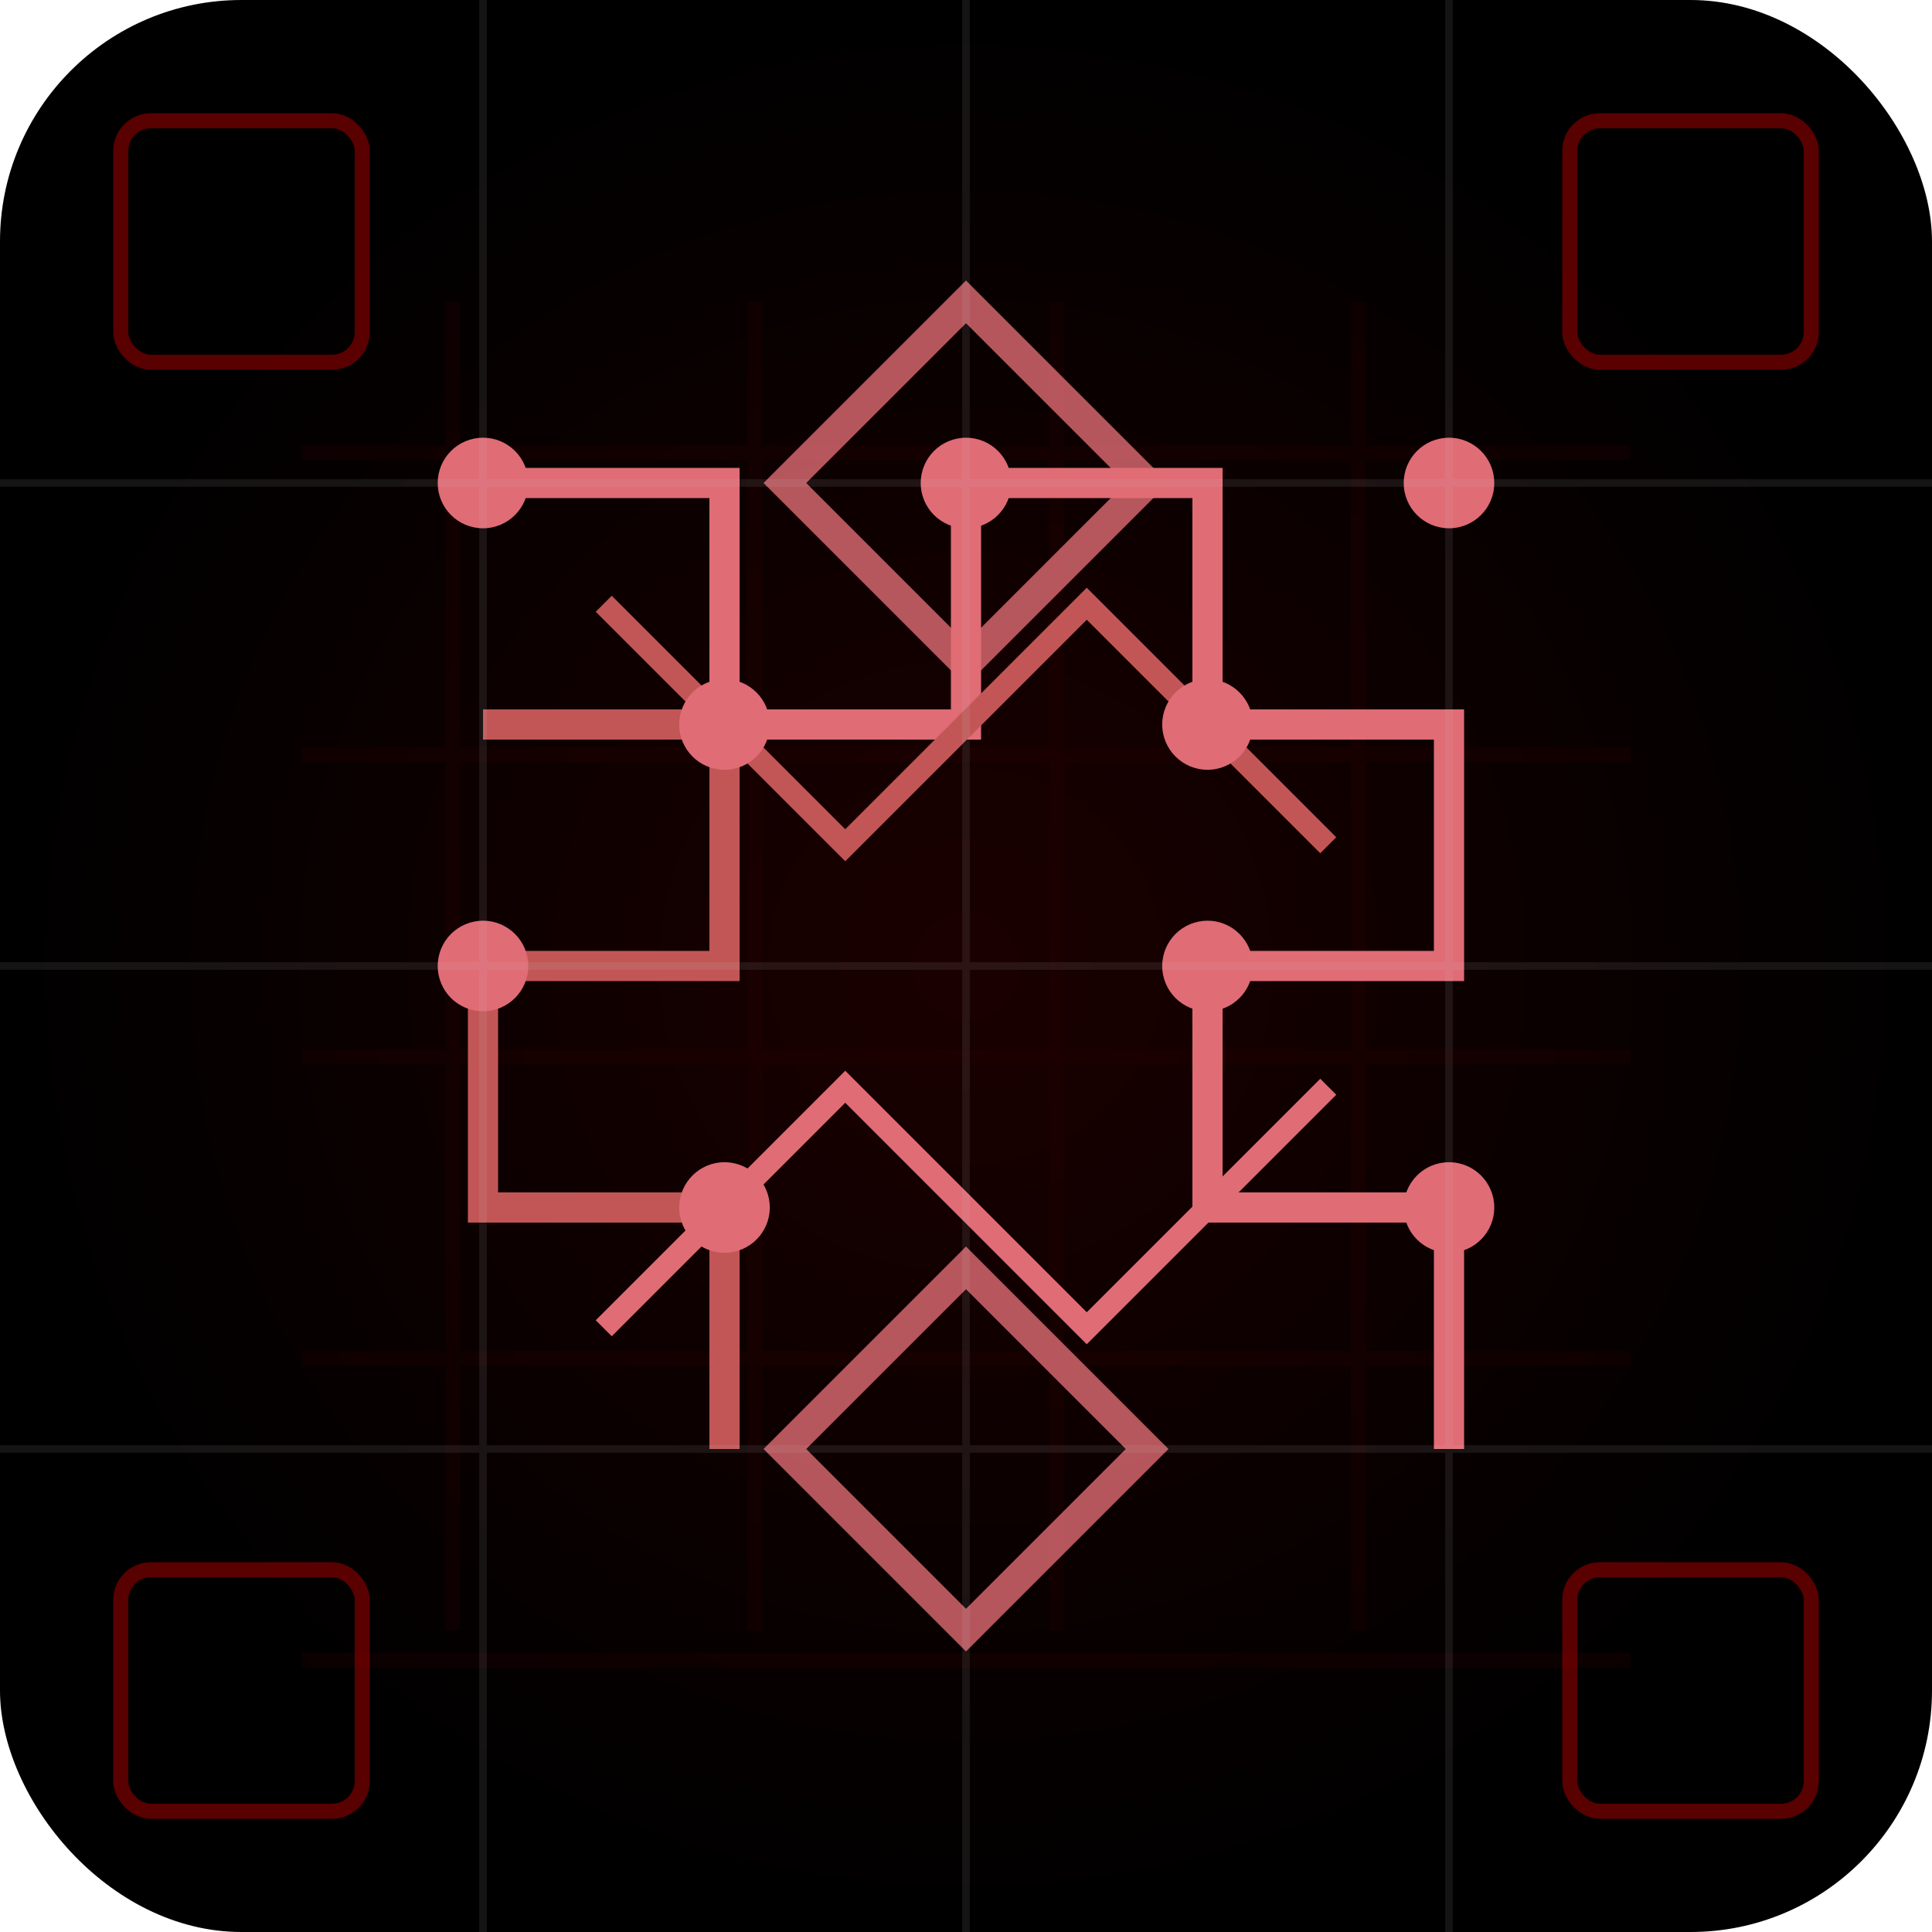 <svg width="128" height="128" viewBox="0 0 128 128" xmlns="http://www.w3.org/2000/svg">
  <defs>
    <!-- Dark background gradient -->
    <radialGradient id="bgGradient" cx="50%" cy="50%" r="50%">
      <stop offset="0%" style="stop-color:#1b0000;stop-opacity:1" />
      <stop offset="100%" style="stop-color:#000000;stop-opacity:1" />
    </radialGradient>
    
    <!-- Red neon glow effect -->
    <filter id="neonGlow">
      <feGaussianBlur stdDeviation="2" result="coloredBlur"/>
      <feMerge> 
        <feMergeNode in="coloredBlur"/>
        <feMergeNode in="SourceGraphic"/>
      </feMerge>
    </filter>
    
    <!-- Circuit pattern gradient -->
    <linearGradient id="circuitGradient" x1="0%" y1="0%" x2="100%" y2="100%">
      <stop offset="0%" style="stop-color:#e06c75;stop-opacity:0.9" />
      <stop offset="50%" style="stop-color:#c25656;stop-opacity:0.7" />
      <stop offset="100%" style="stop-color:#940000;stop-opacity:0.5" />
    </linearGradient>
  </defs>
  
  <!-- Background -->
  <rect width="128" height="128" fill="url(#bgGradient)" rx="16"/>
  
  <!-- Circuit board base pattern -->
  <g opacity="0.3">
    <!-- Horizontal circuit lines -->
    <line x1="20" y1="30" x2="108" y2="30" stroke="#240000" stroke-width="1"/>
    <line x1="20" y1="50" x2="108" y2="50" stroke="#240000" stroke-width="1"/>
    <line x1="20" y1="70" x2="108" y2="70" stroke="#240000" stroke-width="1"/>
    <line x1="20" y1="90" x2="108" y2="90" stroke="#240000" stroke-width="1"/>
    <line x1="20" y1="110" x2="108" y2="110" stroke="#240000" stroke-width="1"/>
    
    <!-- Vertical circuit lines -->
    <line x1="30" y1="20" x2="30" y2="108" stroke="#240000" stroke-width="1"/>
    <line x1="50" y1="20" x2="50" y2="108" stroke="#240000" stroke-width="1"/>
    <line x1="70" y1="20" x2="70" y2="108" stroke="#240000" stroke-width="1"/>
    <line x1="90" y1="20" x2="90" y2="108" stroke="#240000" stroke-width="1"/>
  </g>
  
  <!-- Main circuit pattern - glowing red lines -->
  <g filter="url(#neonGlow)" stroke="url(#circuitGradient)" stroke-width="2" fill="none">
    <!-- Central circuit grid -->
    <path d="M 32 32 L 48 32 L 48 48 L 64 48 L 64 32 L 80 32 L 80 48 L 96 48" stroke="#e06c75"/>
    <path d="M 32 48 L 48 48 L 48 64 L 32 64 L 32 80 L 48 80 L 48 96" stroke="#c25656"/>
    <path d="M 80 48 L 96 48 L 96 64 L 80 64 L 80 80 L 96 80 L 96 96" stroke="#e06c75"/>
    
    <!-- Diagonal connections -->
    <path d="M 40 40 L 56 56 L 72 40 L 88 56" stroke="#c25656" stroke-width="1.5"/>
    <path d="M 40 88 L 56 72 L 72 88 L 88 72" stroke="#e06c75" stroke-width="1.5"/>
  </g>
  
  <!-- Circuit nodes/connectors -->
  <g fill="#e06c75">
    <circle cx="32" cy="32" r="3" filter="url(#neonGlow)"/>
    <circle cx="48" cy="48" r="3" filter="url(#neonGlow)"/>
    <circle cx="64" cy="32" r="3" filter="url(#neonGlow)"/>
    <circle cx="80" cy="48" r="3" filter="url(#neonGlow)"/>
    <circle cx="96" cy="32" r="3" filter="url(#neonGlow)"/>
    <circle cx="32" cy="64" r="3" filter="url(#neonGlow)"/>
    <circle cx="48" cy="80" r="3" filter="url(#neonGlow)"/>
    <circle cx="80" cy="64" r="3" filter="url(#neonGlow)"/>
    <circle cx="96" cy="80" r="3" filter="url(#neonGlow)"/>
  </g>
  
  <!-- Corner accent elements -->
  <g fill="none" stroke="#940000" stroke-width="1" opacity="0.6">
    <rect x="8" y="8" width="16" height="16" rx="2"/>
    <rect x="104" y="8" width="16" height="16" rx="2"/>
    <rect x="8" y="104" width="16" height="16" rx="2"/>
    <rect x="104" y="104" width="16" height="16" rx="2"/>
  </g>
  
  <!-- Central geometric element -->
  <g fill="none" stroke="#e06c75" stroke-width="2" filter="url(#neonGlow)">
    <polygon points="64,20 76,32 64,44 52,32" opacity="0.8"/>
    <polygon points="64,84 76,96 64,108 52,96" opacity="0.8"/>
  </g>
  
  <!-- Subtle grid overlay -->
  <g opacity="0.1" stroke="#d1d1d1" stroke-width="0.5">
    <line x1="0" y1="32" x2="128" y2="32"/>
    <line x1="0" y1="64" x2="128" y2="64"/>
    <line x1="0" y1="96" x2="128" y2="96"/>
    <line x1="32" y1="0" x2="32" y2="128"/>
    <line x1="64" y1="0" x2="64" y2="128"/>
    <line x1="96" y1="0" x2="96" y2="128"/>
  </g>
</svg>
